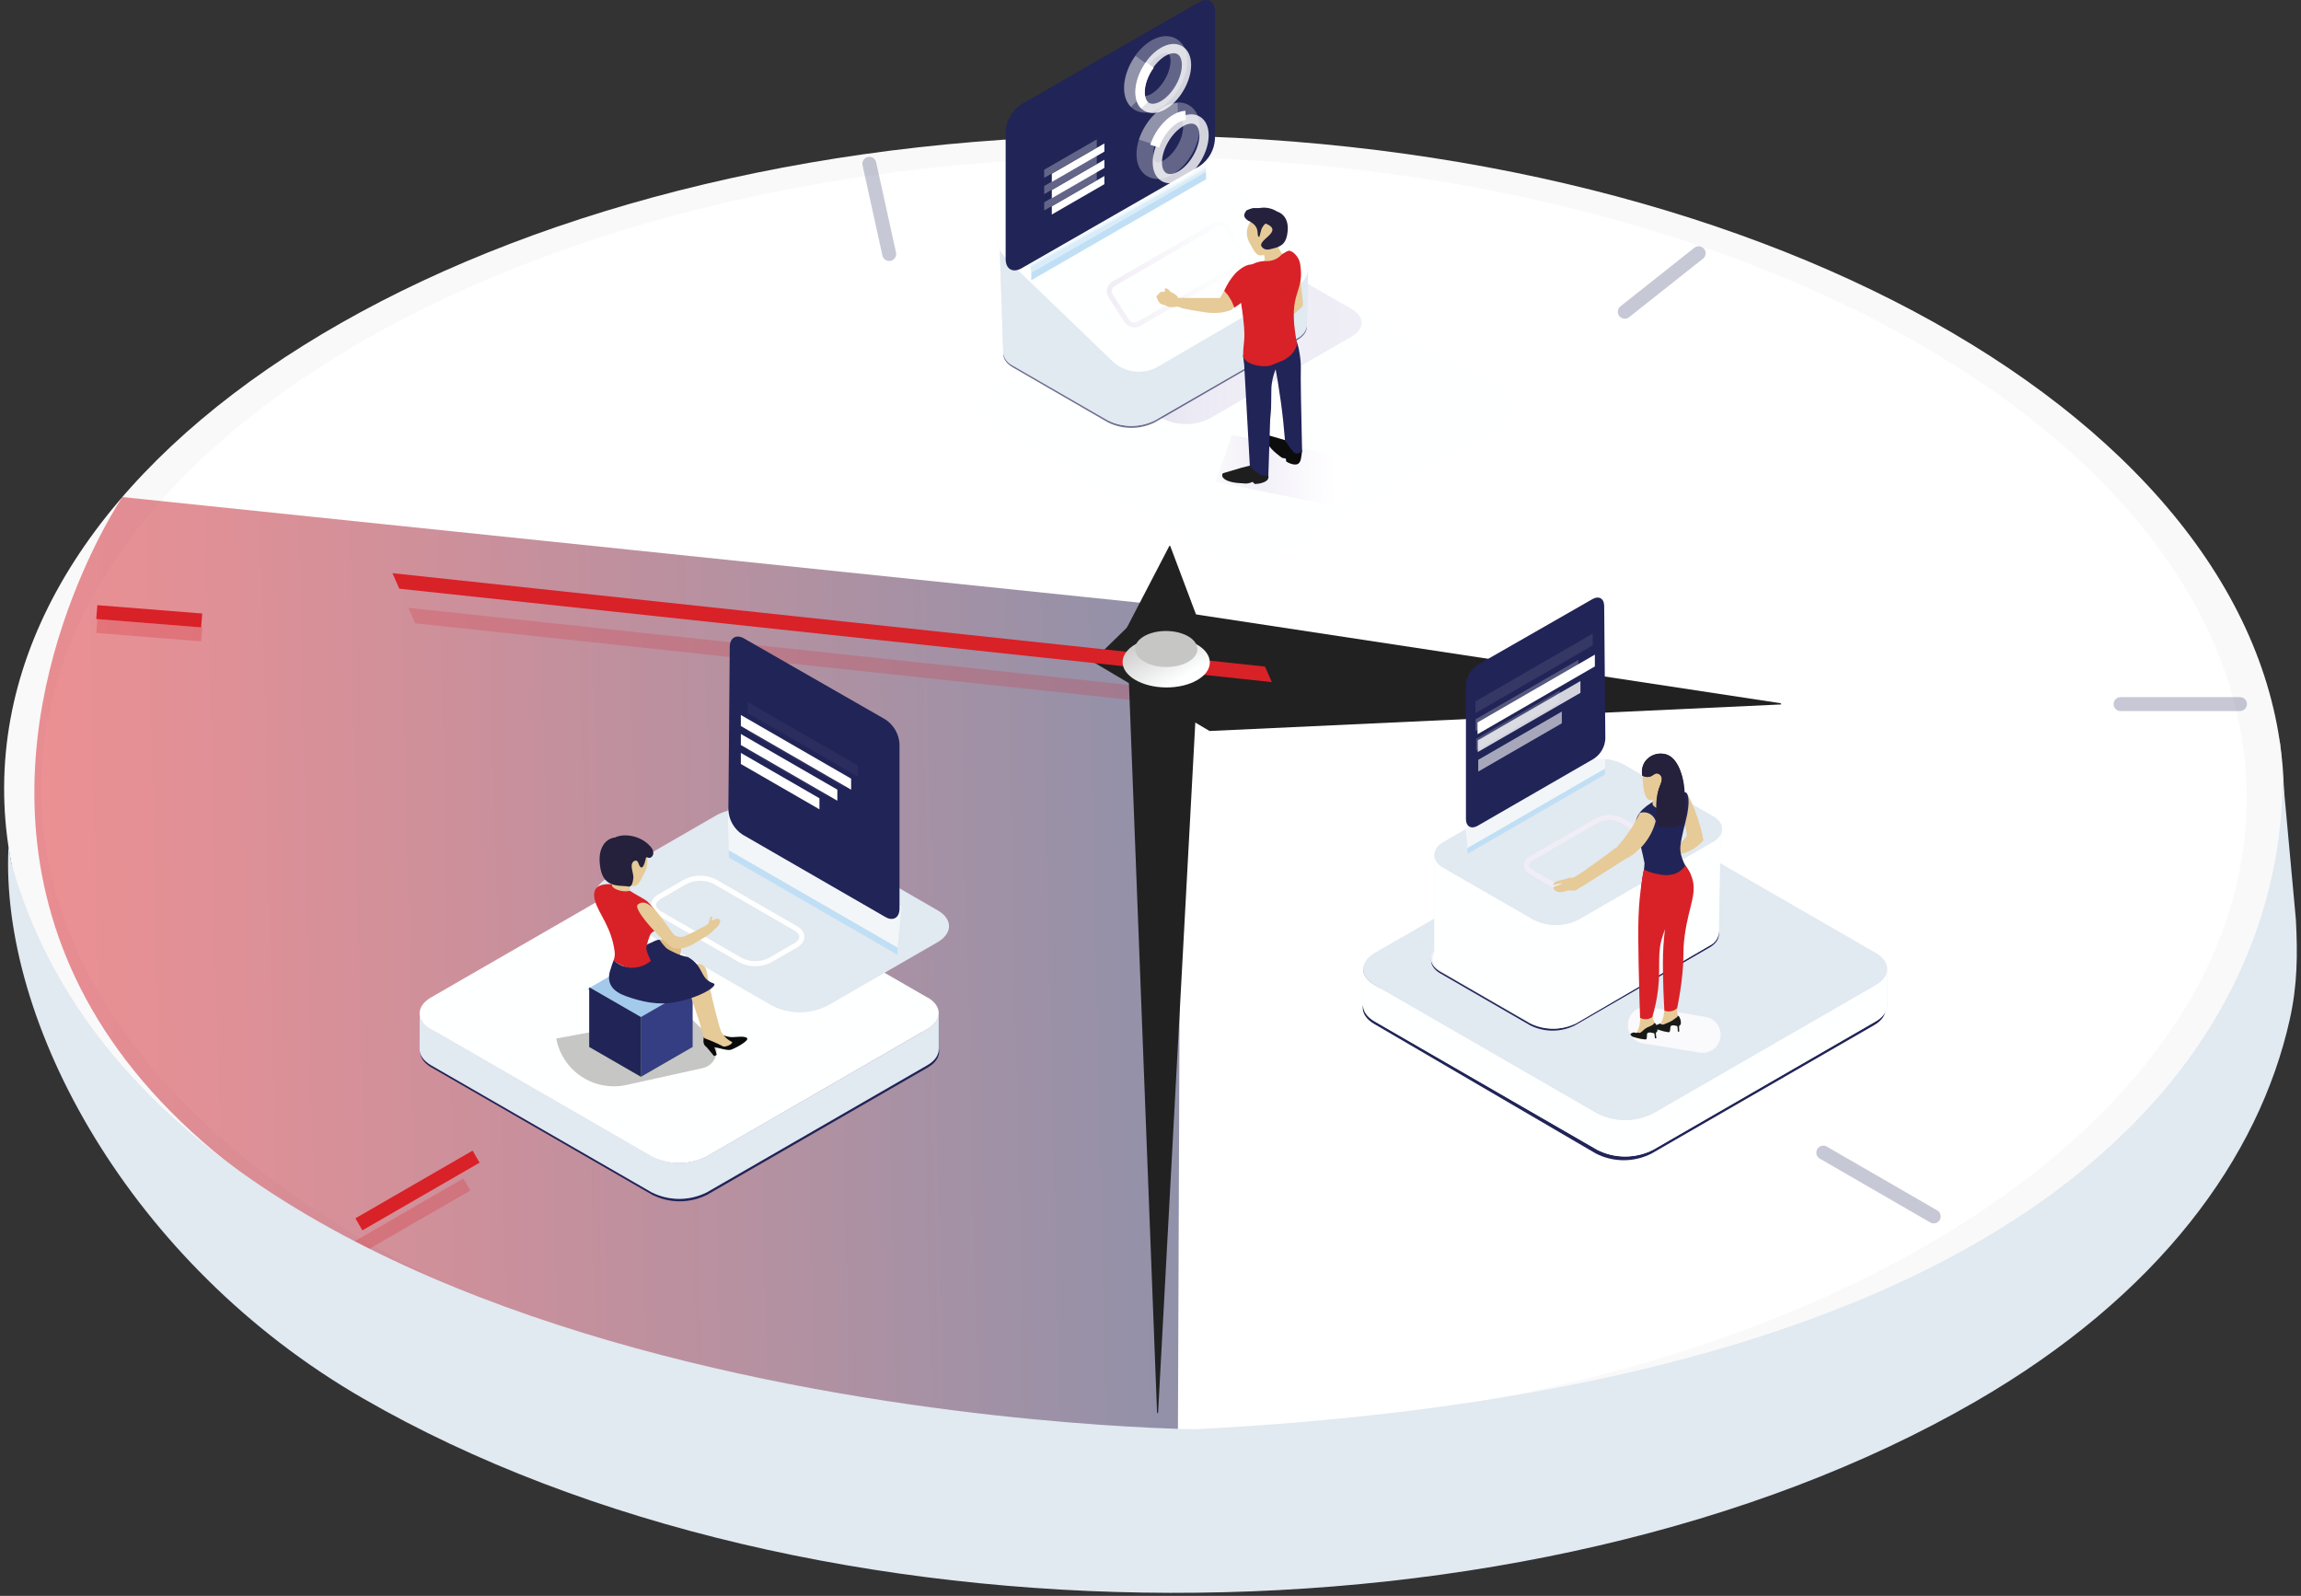 <svg width="496" height="344" viewBox="0 0 496 344" fill="none" xmlns="http://www.w3.org/2000/svg">
<rect x="0" y="0" width="496" height="344" fill="#333333" stroke="none"/>
<path d="M492.322 172.584C492.814 94.238 383.203 30.035 247.498 29.183C111.793 28.33 1.384 91.15 0.891 169.496C0.399 247.842 110.01 312.044 245.715 312.897C381.42 313.75 491.829 250.929 492.322 172.584Z" fill="#F9F9FA"/>
<path d="M484.282 172.533C484.758 96.75 378.733 34.648 247.469 33.823C116.204 32.998 9.407 93.764 8.931 169.547C8.455 245.33 114.48 307.433 245.744 308.257C377.009 309.082 483.806 248.316 484.282 172.533Z" fill="white"/>
<path opacity="0.5" d="M253.896 312.84L254.596 130.841L26.366 107.141C26.366 107.141 -90.014 279.38 253.896 312.84Z" fill="url(#paint0_linear)"/>
<path d="M20.866 131.941L43.476 133.741" stroke="#D92128" stroke-width="3" stroke-miterlimit="10"/>
<path d="M77.366 263.911L102.626 249.321" stroke="#D92128" stroke-width="3" stroke-miterlimit="10"/>
<g opacity="0.5">
<path opacity="0.5" d="M366.166 54.581L350.236 67.201" stroke="#212456" stroke-width="3" stroke-linecap="round" stroke-linejoin="round"/>
<path opacity="0.5" d="M482.846 151.771H457.106" stroke="#212456" stroke-width="3" stroke-linecap="round" stroke-linejoin="round"/>
<path opacity="0.5" d="M416.826 262.201L393.026 248.451" stroke="#212456" stroke-width="3" stroke-linecap="round" stroke-linejoin="round"/>
<path opacity="0.5" d="M20.866 134.941L43.476 136.741" stroke="#D92128" stroke-width="3" stroke-miterlimit="10"/>
<path opacity="0.5" d="M187.396 35.3L191.676 54.751" stroke="#212456" stroke-width="3" stroke-linecap="round" stroke-linejoin="round"/>
<path opacity="0.5" d="M75.366 269.911L100.626 255.321" stroke="#D92128" stroke-width="3" stroke-miterlimit="10"/>
</g>
<path opacity="0.2" d="M89.486 134.361L87.996 131.01L276.076 151.141L277.566 154.49L89.486 134.361Z" fill="#D92128"/>
<path d="M383.746 151.57L247.446 130.87L235.446 142.57L260.726 157.57L383.896 151.85C384.066 151.85 383.896 151.6 383.746 151.57Z" fill="#212121"/>
<path d="M249.636 304.511L258.776 135.011L252.316 117.851C252.316 117.671 252.116 117.581 252.056 117.691L242.896 135.311C242.889 135.34 242.889 135.371 242.896 135.401L249.406 304.341C249.356 304.581 249.616 304.741 249.636 304.511Z" fill="#212121"/>
<path d="M86.076 126.901L84.596 123.551L272.676 143.681L274.156 147.031L86.076 126.901Z" fill="#D92128"/>
<path d="M260.787 142.811C260.806 139.813 256.613 137.355 251.421 137.322C246.23 137.29 242.006 139.694 241.987 142.693C241.968 145.692 246.162 148.15 251.353 148.182C256.544 148.215 260.768 145.81 260.787 142.811Z" fill="url(#paint1_linear)"/>
<path d="M258.107 139.937C258.12 137.794 255.123 136.038 251.411 136.015C247.7 135.991 244.681 137.709 244.667 139.852C244.654 141.995 247.651 143.751 251.363 143.774C255.074 143.798 258.093 142.08 258.107 139.937Z" fill="url(#paint2_linear)"/>
<path d="M213.216 84.38L225.506 77.3L262.376 56.011C264.282 55.049 266.386 54.548 268.521 54.548C270.655 54.548 272.76 55.049 274.666 56.011L323.826 84.38C327.206 86.38 327.206 89.52 323.826 91.471L274.666 119.83C272.76 120.792 270.655 121.293 268.521 121.293C266.386 121.293 264.282 120.792 262.376 119.83L213.216 91.481C209.836 89.481 209.836 86.341 213.216 84.391V84.38Z" fill="url(#paint3_linear)"/>
<path d="M281.976 58.251C282.04 57.549 281.938 56.843 281.68 56.188C281.421 55.533 281.012 54.949 280.486 54.481L258.696 33.251C257.443 32.132 255.881 31.42 254.214 31.21C252.548 30.999 250.858 31.299 249.366 32.071L221.896 47.811C219.086 49.421 216.086 51.181 215.216 51.721C214.746 52.011 214.896 52.841 215.516 53.891L216.256 76.191C216.33 75.571 216.562 74.98 216.929 74.476C217.297 73.972 217.788 73.57 218.356 73.311L248.986 55.641C250.569 54.842 252.318 54.425 254.091 54.425C255.864 54.425 257.613 54.842 259.196 55.641L279.616 67.421C280.204 67.686 280.71 68.104 281.082 68.632C281.453 69.159 281.675 69.777 281.726 70.421L281.976 58.251Z" fill="url(#paint4_linear)"/>
<path d="M262.046 103.821L265.536 93.781V93.77L292.296 98.91H292.306L289.506 109.521H289.496L262.046 103.821Z" fill="url(#paint5_linear)"/>
<path d="M230.126 72.531C227.316 74.15 227.316 76.8 230.126 78.421L250.546 90.201C252.129 90.999 253.878 91.416 255.651 91.416C257.424 91.416 259.173 90.999 260.756 90.201L291.386 72.531C294.196 70.91 294.196 68.26 291.386 66.641L270.966 54.861C269.383 54.062 267.634 53.645 265.861 53.645C264.088 53.645 262.339 54.062 260.756 54.861L230.126 72.531Z" fill="url(#paint6_linear)"/>
<g opacity="0.8">
<path opacity="0.8" d="M218.346 73.311C215.546 74.931 215.546 77.581 218.346 79.201L238.766 91.011C240.349 91.81 242.098 92.226 243.871 92.226C245.644 92.226 247.393 91.81 248.976 91.011L279.606 73.311C282.416 71.691 282.416 69.041 279.606 67.421L259.186 55.641C257.603 54.842 255.854 54.425 254.081 54.425C252.308 54.425 250.559 54.842 248.976 55.641L218.346 73.311Z" fill="#212456"/>
</g>
<path d="M218.346 72.921C215.546 74.54 215.546 77.191 218.346 78.811L238.766 90.591C240.349 91.39 242.098 91.806 243.871 91.806C245.644 91.806 247.393 91.39 248.976 90.591L279.606 72.921C282.416 71.3 282.416 68.65 279.606 67.031L259.186 55.251C257.603 54.452 255.854 54.035 254.081 54.035C252.308 54.035 250.559 54.452 248.976 55.251L218.346 72.921Z" fill="#F1EDF6"/>
<path d="M215.506 53.501C216.171 54.566 216.974 55.538 217.896 56.391L240.026 77.671C241.285 78.783 242.853 79.486 244.521 79.686C246.19 79.886 247.879 79.573 249.366 78.79L279.626 61.16C280.25 60.834 280.789 60.365 281.199 59.791C281.609 59.218 281.878 58.557 281.986 57.861L281.716 70.01C281.656 70.644 281.429 71.249 281.059 71.766C280.688 72.282 280.187 72.691 279.606 72.951L248.976 90.591C247.393 91.389 245.644 91.806 243.871 91.806C242.098 91.806 240.349 91.389 238.766 90.591L218.346 78.811C217.756 78.549 217.248 78.132 216.878 77.603C216.508 77.074 216.289 76.454 216.246 75.811L215.506 53.501Z" fill="#E1E9F1"/>
<path d="M215.206 51.721C216.076 51.181 219.076 49.421 221.886 47.811L249.366 32.071C250.858 31.299 252.548 30.999 254.214 31.21C255.881 31.42 257.443 32.132 258.696 33.251L280.486 54.481C281.027 54.936 281.446 55.52 281.705 56.178C281.964 56.837 282.054 57.549 281.968 58.251C281.881 58.954 281.621 59.623 281.21 60.199C280.8 60.775 280.252 61.24 279.616 61.551L249.356 79.181C247.87 79.962 246.181 80.275 244.514 80.076C242.846 79.878 241.278 79.179 240.016 78.071L217.896 56.781C215.546 54.541 214.346 52.261 215.206 51.721Z" fill="url(#paint7_linear)"/>
<path d="M240.076 61.141C239.854 61.266 239.661 61.435 239.507 61.638C239.354 61.841 239.243 62.073 239.182 62.32C239.121 62.568 239.111 62.825 239.153 63.076C239.195 63.327 239.288 63.567 239.426 63.781L242.816 69.1C243.102 69.545 243.548 69.863 244.061 69.989C244.574 70.116 245.116 70.041 245.576 69.781L267.306 57.221C267.526 57.093 267.717 56.923 267.869 56.719C268.021 56.516 268.13 56.284 268.19 56.037C268.25 55.791 268.259 55.534 268.217 55.284C268.175 55.034 268.083 54.794 267.946 54.581L264.556 49.251C264.268 48.811 263.824 48.496 263.313 48.372C262.803 48.248 262.264 48.322 261.806 48.581L240.076 61.141Z" stroke="url(#paint8_linear)" stroke-width="1.09" stroke-miterlimit="10"/>
<path d="M259.966 38.66L222.296 60.41V58.781L259.966 37.031V38.66Z" fill="#C0DFF5"/>
<path opacity="0.6" d="M259.966 33.461V37.031L222.296 58.781L221.886 55.061" fill="url(#paint9_linear)"/>
<path d="M220.186 22.471C219.197 23.115 218.373 23.983 217.781 25.005C217.189 26.026 216.844 27.172 216.776 28.351V55.84C216.776 58.001 218.316 58.891 220.186 57.84L258.526 35.84C259.513 35.188 260.333 34.312 260.919 33.283C261.504 32.255 261.839 31.103 261.896 29.921V2.441C261.896 0.281 260.366 -0.609 258.486 0.441L220.186 22.471Z" fill="#212456"/>
<path opacity="0.3" d="M252.621 18.103C254.598 14.729 254.624 11.07 252.679 9.931C250.735 8.792 247.557 10.604 245.58 13.978C243.604 17.352 243.578 21.011 245.522 22.15C247.467 23.288 250.645 21.477 252.621 18.103Z" stroke="white" stroke-width="3.6" stroke-miterlimit="10"/>
<path opacity="0.3" d="M245.066 21.801C243.456 20.151 243.976 16.251 246.236 13.101" stroke="white" stroke-width="3.6" stroke-miterlimit="10"/>
<path opacity="0.3" d="M255.326 32.395C257.303 29.021 257.329 25.363 255.384 24.224C253.44 23.085 250.262 24.897 248.285 28.271C246.309 31.645 246.283 35.303 248.227 36.442C250.172 37.581 253.35 35.769 255.326 32.395Z" stroke="white" stroke-width="3.6" stroke-miterlimit="10"/>
<path opacity="0.3" d="M247.216 30.64C248.396 27.081 251.376 24.11 253.896 24" stroke="white" stroke-width="3.6" stroke-miterlimit="10"/>
<path opacity="0.3" d="M236.416 31.8L225.086 38.34V36.581L236.416 30.05V31.8Z" fill="white"/>
<path opacity="0.3" d="M236.416 35.31L225.086 41.85V40.09L236.416 33.55V35.31Z" fill="white"/>
<path opacity="0.3" d="M236.416 38.821L225.086 45.361V43.6L236.416 37.06V38.821Z" fill="white"/>
<path opacity="0.8" d="M254.26 18.982C256.236 15.608 256.262 11.95 254.318 10.811C252.373 9.672 249.195 11.484 247.219 14.858C245.242 18.232 245.216 21.89 247.161 23.029C249.105 24.168 252.283 22.356 254.26 18.982Z" stroke="white" stroke-width="2" stroke-miterlimit="10"/>
<path d="M246.706 22.68C245.096 21.011 245.616 17.131 247.896 14.011" stroke="white" stroke-width="2" stroke-miterlimit="10"/>
<path opacity="0.8" d="M258.017 34.16C260.012 30.798 260.057 27.14 258.119 25.991C256.181 24.841 252.994 26.636 251 29.999C249.006 33.361 248.96 37.019 250.898 38.168C252.836 39.318 256.023 37.523 258.017 34.16Z" stroke="white" stroke-width="2" stroke-miterlimit="10"/>
<path d="M248.896 31.511C250.076 27.96 253.056 24.991 255.576 24.881" stroke="white" stroke-width="2" stroke-miterlimit="10"/>
<path d="M238.056 32.681L226.726 39.221V37.461L238.056 30.921V32.681Z" fill="white"/>
<path d="M238.056 36.191L226.726 42.73V40.971L238.056 34.431V36.191Z" fill="white"/>
<path d="M238.056 39.701L226.726 46.241V44.481L238.056 37.941V39.701Z" fill="white"/>
<path fill-rule="evenodd" clip-rule="evenodd" d="M279.246 95.63L280.676 97.141C280.486 98.8 280.406 99.611 279.796 99.99C279.186 100.371 277.936 99.921 277.276 99.501L277.156 98.841C276.496 98.671 276.616 98.91 275.936 98.391C274.796 97.51 273.136 96.16 273.036 94.77C273.036 94.41 273.316 93.77 273.626 93.891L277.086 94.891L279.246 95.63Z" fill="#0C0C0C"/>
<path fill-rule="evenodd" clip-rule="evenodd" d="M278.276 74.331C278.586 73.231 278.836 73.031 279.006 73.031C279.546 73.031 280.006 75.281 280.096 75.96C280.304 77.041 280.407 78.14 280.406 79.24C280.336 81.591 280.466 88.1 280.676 97.18C280.692 97.226 280.692 97.275 280.676 97.32C280.646 97.357 280.612 97.39 280.576 97.421C280.271 97.608 279.93 97.73 279.576 97.781C278.986 97.781 278.576 97.16 277.776 96.091C277.416 95.591 277.156 95.15 276.986 94.861C276.55 89.339 275.803 83.847 274.746 78.41C274.616 77.751 274.486 77.1 274.346 76.41L278.276 74.331Z" fill="#212456"/>
<path fill-rule="evenodd" clip-rule="evenodd" d="M277.966 54.191C280.196 54.851 280.356 61.421 280.876 65.321C280.901 65.508 280.877 65.698 280.807 65.873C280.737 66.048 280.623 66.202 280.476 66.321L278.546 68.011C278.421 68.122 278.275 68.207 278.116 68.261C277.876 68.336 277.618 68.337 277.377 68.261C277.137 68.186 276.925 68.038 276.771 67.838C276.618 67.639 276.529 67.397 276.517 67.145C276.505 66.893 276.571 66.644 276.706 66.431L276.856 66.221C276.944 66.088 277.005 65.939 277.034 65.783C277.063 65.627 277.06 65.466 277.026 65.311L275.836 60.191V60.001C275.516 56.421 276.796 53.731 277.966 54.191Z" fill="#E6CA97"/>
<path fill-rule="evenodd" clip-rule="evenodd" d="M270.206 100.171L272.526 100.561C273.286 101.981 273.676 102.681 273.286 103.331C272.896 103.981 271.396 104.331 270.486 104.331L269.986 103.871C269.371 104.19 268.67 104.302 267.986 104.191C266.416 104.121 264.446 103.921 263.646 102.981C263.406 102.711 263.356 102.051 263.716 101.981L267.646 100.811L270.206 100.171Z" fill="#1F1E1F"/>
<path fill-rule="evenodd" clip-rule="evenodd" d="M275.746 78.01C274.792 79.682 274.219 81.543 274.066 83.46C274.016 84.331 274.066 84.951 274.016 86.781C274.016 88.331 273.876 89.6 273.796 90.421L273.406 102.421C273.411 102.447 273.411 102.474 273.406 102.501C273.38 102.538 273.346 102.569 273.306 102.591C272.497 102.656 271.693 102.414 271.056 101.911C270.43 101.521 269.876 101.027 269.416 100.451L268.196 78.63C268.106 77.941 268.016 77.251 267.936 76.561L275.746 78.01Z" fill="#212456"/>
<path fill-rule="evenodd" clip-rule="evenodd" d="M255.416 64.221H254.266C254.189 64.25 254.103 64.25 254.026 64.221C253.896 64.16 253.896 64.02 253.766 63.861L253.486 63.59C253.168 63.333 252.815 63.124 252.436 62.971C252.256 62.891 251.916 62.34 251.516 62.191C251.116 62.041 251.026 62.24 251.126 62.56C251.137 62.605 251.138 62.651 251.127 62.696C251.117 62.74 251.097 62.782 251.067 62.817C251.038 62.852 251.001 62.88 250.959 62.898C250.917 62.916 250.872 62.923 250.826 62.92H250.326C250.282 62.917 250.237 62.923 250.196 62.939C250.154 62.954 250.117 62.979 250.086 63.011L249.366 63.751C249.322 63.794 249.294 63.851 249.285 63.912C249.276 63.974 249.287 64.036 249.316 64.091L249.616 64.74C249.806 65.07 249.996 65.421 250.316 65.54C250.636 65.66 250.776 65.65 251.116 65.79C251.456 65.93 251.576 66.01 251.776 66.081C251.96 66.146 252.152 66.189 252.346 66.21C252.765 66.23 253.184 66.2 253.596 66.121C254.02 66.114 254.438 66.221 254.806 66.43L255.236 66.52V66.191L255.336 65.191L255.386 64.79L255.416 64.221Z" fill="#E6CA97"/>
<path d="M276.946 55.651L275.656 53.59C275.076 52.59 276.926 50.17 276.176 50.09C275.426 50.011 271.346 51.48 271.226 52.17C271.226 52.17 273.126 55.571 272.506 56.251C273.666 57.011 275.896 55.541 276.946 55.651Z" fill="#E6CA97"/>
<path d="M276.106 47.06C275.441 46.585 274.738 46.164 274.006 45.8C273.73 45.651 273.447 45.518 273.156 45.401C269.866 46.321 267.406 49.401 269.606 52.791C269.876 53.2 270.676 55.181 271.746 55.06C274.866 54.691 272.746 53.431 273.216 53.6C273.717 53.706 274.239 53.631 274.691 53.39C275.143 53.148 275.495 52.756 275.686 52.281C276.057 52.037 276.393 51.744 276.686 51.41C276.394 49.975 276.2 48.522 276.106 47.06Z" fill="#E6CA97"/>
<path d="M268.326 45.941C268.237 46.094 268.194 46.27 268.203 46.448C268.212 46.625 268.272 46.797 268.376 46.941C268.558 47.191 268.789 47.403 269.056 47.561C271.806 48.871 270.766 50.431 271.296 51.011C271.546 51.281 271.556 50.531 271.926 49.381C271.945 49.322 271.968 49.265 271.996 49.211C272.286 48.681 272.726 48.111 272.896 48.211C276.896 49.911 270.836 51.731 271.996 53.211C272.566 53.931 273.306 53.901 274.346 53.581C276.276 53.131 277.096 52.441 277.436 50.701C278.016 47.771 276.936 46.141 275.206 45.551C274.267 44.968 273.169 44.695 272.066 44.771H272.016C271.916 44.771 271.456 44.861 271.436 44.851H270.166H270.086C269.607 44.969 269.141 45.136 268.696 45.351C268.664 45.375 268.637 45.406 268.616 45.441L268.326 45.941Z" fill="#25203C"/>
<path fill-rule="evenodd" clip-rule="evenodd" d="M276.386 54.77C277.136 54.31 277.386 54.211 277.386 54.211L277.896 54.011L278.606 54.31C279.107 54.665 279.522 55.128 279.819 55.664C280.117 56.201 280.29 56.798 280.326 57.41C280.996 62.23 278.636 62.901 278.906 68.811C278.906 69.91 279.256 72.281 279.576 74.341C279.221 75.467 278.499 76.442 277.526 77.111L276.996 77.471L276.696 77.641L276.246 77.831C275.986 77.951 276.166 77.831 274.126 78.701C272.396 79.43 267.936 78.501 267.976 76.591C267.976 73.91 268.406 73.68 268.166 70.441C267.806 65.68 266.586 61.181 267.046 60.141C267.48 59.029 268.231 58.069 269.206 57.38C270.18 56.731 271.308 56.349 272.476 56.27C273.254 56.35 274.04 56.24 274.766 55.95C275.387 55.683 275.941 55.28 276.386 54.77Z" fill="#D92128"/>
<path fill-rule="evenodd" clip-rule="evenodd" d="M267.676 57.791C266.726 58.509 265.913 59.393 265.276 60.401C264.636 61.401 263.836 62.681 262.976 64.241H254.756V66.421C254.756 66.421 256.806 66.881 258.866 67.171C260.29 67.465 261.75 67.536 263.196 67.381C263.969 67.27 264.728 67.073 265.456 66.791L269.706 62.911C271.706 60.171 271.166 58.011 270.126 57.301C269.416 56.751 268.296 57.271 267.676 57.791Z" fill="#E6CA97"/>
<path d="M264.726 63.66L265.486 64.9L266.076 66.311C267.6 65.372 268.936 64.158 270.016 62.73C270.737 61.877 271.201 60.837 271.356 59.73C271.414 58.993 271.243 58.256 270.866 57.62C270.686 57.323 270.4 57.105 270.066 57.011C269.993 57.001 269.919 57.001 269.846 57.011C268.066 57.011 266.216 59.011 266.216 59.011C265.259 60.111 264.476 61.352 263.896 62.691L264.726 63.66Z" fill="#D92128"/>
<path d="M296.246 213.761L308.246 206.841L344.246 186.071C346.104 185.122 348.16 184.627 350.246 184.627C352.332 184.627 354.388 185.122 356.246 186.071L404.006 214.011C407.296 215.931 407.286 219.061 404.006 220.961L356.006 248.651C354.148 249.597 352.092 250.091 350.006 250.091C347.92 250.091 345.864 249.597 344.006 248.651L296.216 220.711C292.936 218.791 292.936 215.711 296.216 213.761H296.246Z" fill="#212456"/>
<path d="M296.336 213.251L308.336 206.331L344.336 185.561C346.197 184.622 348.252 184.133 350.336 184.133C352.42 184.133 354.475 184.622 356.336 185.561L404.336 213.251C407.636 215.151 407.636 218.251 404.336 220.171L356.336 247.861C354.475 248.799 352.42 249.288 350.336 249.288C348.252 249.288 346.197 248.799 344.336 247.861L296.336 220.171C293.036 218.271 293.036 215.171 296.336 213.251Z" fill="#F0EDF6"/>
<path d="M406.766 217.171C406.766 215.921 405.946 214.661 404.296 213.711L356.296 186.031C354.437 185.087 352.381 184.595 350.296 184.595C348.211 184.595 346.155 185.087 344.296 186.031L308.296 206.791L296.296 213.711C294.646 214.711 293.826 215.921 293.826 217.171V209.331C293.826 208.071 294.646 206.821 296.296 205.871L308.296 198.951L344.296 178.181C346.157 177.242 348.212 176.753 350.296 176.753C352.38 176.753 354.435 177.242 356.296 178.181L404.296 205.871C405.946 206.821 406.766 208.071 406.766 209.331V217.171Z" fill="url(#paint10_linear)"/>
<path d="M406.766 208.87C406.766 210.12 405.946 211.37 404.296 212.32L356.296 240.01C354.435 240.949 352.38 241.438 350.296 241.438C348.212 241.438 346.157 240.949 344.296 240.01L296.296 212.32C294.646 211.37 293.826 210.12 293.826 208.87V216.71C293.826 217.96 294.646 219.22 296.296 220.17L344.296 247.86C346.157 248.799 348.212 249.288 350.296 249.288C352.38 249.288 354.435 248.799 356.296 247.86L404.296 220.17C405.946 219.22 406.766 217.96 406.766 216.71V208.87Z" fill="url(#paint11_linear)"/>
<path d="M296.336 205.4L308.336 198.49L344.336 177.72C346.197 176.782 348.252 176.293 350.336 176.293C352.42 176.293 354.475 176.782 356.336 177.72L404.336 205.41C407.636 207.31 407.636 210.41 404.336 212.32L356.336 240.01C354.475 240.949 352.42 241.438 350.336 241.438C348.252 241.438 346.197 240.949 344.336 240.01L296.336 212.32C293.036 210.42 293.036 207.32 296.336 205.41V205.4Z" fill="#E1E9F1"/>
<path d="M310.476 209.82C307.816 208.28 307.816 205.771 310.476 204.23L339.476 187.48C340.975 186.721 342.631 186.326 344.311 186.326C345.991 186.326 347.647 186.721 349.146 187.48L368.516 198.65C371.176 200.19 371.176 202.7 368.516 204.23L339.506 221.01C338.006 221.765 336.35 222.158 334.671 222.158C332.992 222.158 331.336 221.765 329.836 221.01L310.476 209.82Z" fill="#212456"/>
<path d="M310.416 209.421C307.756 207.881 307.756 205.421 310.416 203.841L339.416 187.081C340.916 186.326 342.572 185.933 344.251 185.933C345.93 185.933 347.586 186.326 349.086 187.081L368.456 198.251C371.116 199.791 371.116 202.251 368.456 203.831L339.456 220.591C337.954 221.345 336.297 221.738 334.616 221.738C332.935 221.738 331.278 221.345 329.776 220.591L310.416 209.421Z" fill="#F1EDF6"/>
<path d="M370.496 201.011C370.442 200.405 370.229 199.826 369.877 199.33C369.526 198.835 369.049 198.441 368.496 198.191L349.496 187.081C347.999 186.322 346.344 185.926 344.666 185.926C342.988 185.926 341.333 186.322 339.836 187.081L310.836 203.841C310.173 204.189 309.614 204.706 309.216 205.341V184.201C309.291 183.617 309.514 183.062 309.864 182.59C310.214 182.117 310.68 181.742 311.216 181.501L340.266 164.741C341.761 163.982 343.414 163.586 345.091 163.586C346.768 163.586 348.421 163.982 349.916 164.741L368.916 175.861C369.453 176.106 369.919 176.485 370.269 176.961C370.619 177.437 370.842 177.994 370.916 178.581L370.496 201.011Z" fill="url(#paint12_linear)"/>
<path d="M370.896 178.611C370.863 179.233 370.659 179.834 370.306 180.348C369.953 180.861 369.465 181.267 368.896 181.521L340.206 198.231C338.71 198.992 337.055 199.389 335.376 199.389C333.697 199.389 332.042 198.992 330.546 198.231L311.176 187.061C310.608 186.813 310.121 186.413 309.768 185.904C309.415 185.396 309.21 184.799 309.176 184.181V205.321C308.346 206.701 308.896 208.321 310.796 209.401L330.156 220.571C331.655 221.327 333.311 221.722 334.991 221.722C336.671 221.722 338.327 221.327 339.826 220.571L368.516 203.851C369.07 203.603 369.547 203.212 369.899 202.718C370.25 202.224 370.464 201.645 370.516 201.041L370.896 178.611Z" fill="url(#paint13_linear)"/>
<path d="M311.156 187.081C308.496 185.551 308.496 183.081 311.156 181.501L340.206 164.741C341.706 163.986 343.362 163.593 345.041 163.593C346.72 163.593 348.376 163.986 349.876 164.741L369.236 175.921C371.896 177.451 371.896 179.921 369.236 181.501L340.236 198.251C338.737 199.01 337.081 199.405 335.401 199.405C333.721 199.405 332.065 199.01 330.566 198.251L311.156 187.081Z" fill="#E1E9F1"/>
<path d="M330.126 185.011C328.706 185.821 328.706 187.161 330.126 188.011L334.636 190.621C335.436 191.025 336.32 191.235 337.216 191.235C338.112 191.235 338.996 191.025 339.796 190.621L353.996 182.431C355.416 181.611 355.416 180.271 353.996 179.431L349.476 176.821C348.675 176.421 347.791 176.213 346.896 176.213C346.001 176.213 345.117 176.421 344.316 176.821L330.126 185.011Z" stroke="url(#paint14_linear)" stroke-width="1.09" stroke-miterlimit="10"/>
<path d="M345.946 166.951L316.346 184.041V182.761L345.946 165.671V166.951Z" fill="#C0DFF5"/>
<path opacity="0.6" d="M346.156 158.361L345.946 165.671L316.346 182.761L315.626 175.561" fill="url(#paint15_linear)"/>
<path d="M315.996 147.651C316.044 146.782 316.297 145.938 316.733 145.185C317.169 144.433 317.777 143.794 318.506 143.321L343.266 129.141C344.646 128.351 345.786 129.011 345.796 130.591L346.046 159.211C346.003 160.078 345.756 160.923 345.325 161.677C344.894 162.431 344.292 163.073 343.566 163.551L318.506 178.011C317.126 178.801 315.996 178.151 315.996 176.561V147.651Z" fill="#212456"/>
<path d="M370.896 223.151C370.924 222.217 370.615 221.306 370.026 220.582C369.436 219.858 368.605 219.371 367.686 219.211L355.456 217.061C354.931 216.967 354.393 216.983 353.875 217.107C353.357 217.231 352.87 217.461 352.444 217.782C352.019 218.103 351.665 218.508 351.404 218.973C351.142 219.437 350.98 219.95 350.926 220.481V220.671C350.821 221.659 351.1 222.65 351.705 223.439C352.31 224.228 353.194 224.755 354.176 224.911L366.426 226.911C366.973 226.995 367.531 226.961 368.064 226.812C368.596 226.663 369.091 226.401 369.514 226.045C369.938 225.689 370.28 225.246 370.518 224.747C370.756 224.248 370.885 223.704 370.896 223.151Z" fill="url(#paint16_linear)"/>
<path d="M362.156 220.701C361.796 221.191 361.996 221.701 361.976 222.361H361.666C361.675 221.869 361.621 221.378 361.506 220.901C361.47 220.821 361.419 220.75 361.356 220.691L362.156 220.701Z" fill="#181A19"/>
<path d="M358.626 218.78C358.776 217.909 358.843 217.025 358.826 216.14C358.826 215.79 358.576 207.86 358.476 205.5L362.376 203.75C362.736 208.44 362.376 211.03 362.006 212.55C361.706 214.023 361.525 215.518 361.466 217.02C361.435 217.542 361.485 218.065 361.616 218.57C361.616 218.69 361.836 219.05 361.896 219.22C361.956 219.39 361.896 219.48 361.946 219.62C362.056 219.93 362.076 219.82 361.826 219.91C361.576 220 361.466 219.98 361.306 220.04C361.101 220.111 360.911 220.219 360.746 220.36C360.456 220.56 360.086 220.68 359.896 220.96C359.706 221.24 359.796 221.63 359.666 221.96C359.62 222.106 359.528 222.233 359.403 222.322C359.279 222.41 359.129 222.455 358.976 222.45L358.076 222.2C357.951 222.13 357.833 222.046 357.726 221.95C357.615 221.855 357.512 221.751 357.416 221.64C357.496 221.59 357.746 220.87 357.846 220.82C358.257 220.208 358.523 219.511 358.626 218.78Z" fill="#E6CA97"/>
<path d="M357.296 220.86L357.976 220.59H357.866C357.866 220.59 357.946 220.69 357.996 220.72C358.098 220.798 358.219 220.847 358.346 220.86C358.496 220.868 358.645 220.833 358.776 220.76C359.236 220.56 358.956 220.71 359.396 220.51C359.802 220.348 360.194 220.15 360.566 219.92L361.126 219.52C361.326 219.38 361.336 219.39 361.366 219.35C361.396 219.31 361.766 218.93 361.846 218.97C362.007 219.209 362.135 219.468 362.226 219.74C362.326 220.19 362.406 220.67 362.226 220.91C362.093 221.03 361.929 221.112 361.753 221.148C361.577 221.183 361.395 221.17 361.226 221.11C360.905 220.982 360.547 220.982 360.226 221.11C359.876 221.37 360.226 222.61 359.616 222.5C359.032 222.396 358.455 222.259 357.886 222.09C357.61 222.015 357.339 221.922 357.076 221.81C356.896 221.756 356.732 221.66 356.596 221.53C356.216 221.1 357.106 220.93 357.296 220.86Z" fill="#181A19"/>
<path d="M354.676 176.781C355.246 176.318 355.944 176.043 356.676 175.991C357.436 176.591 358.346 175.811 358.886 175.531C359.029 175.452 359.153 175.344 359.25 175.212C359.347 175.081 359.414 174.93 359.446 174.771C359.756 174.778 360.051 174.907 360.266 175.131C360.946 175.881 361.376 177.341 358.566 177.891C357.702 178.069 356.804 177.974 355.996 177.621C355.356 177.301 354.066 177.381 354.676 176.781Z" fill="white"/>
<path d="M357.126 222.141C356.786 222.651 357.016 223.141 357.036 223.811H356.726C356.715 223.318 356.634 222.83 356.486 222.361C356.447 222.281 356.392 222.21 356.326 222.15L357.126 222.141Z" fill="#181A19"/>
<path d="M353.496 220.411C353.606 219.532 353.626 218.644 353.556 217.761C353.315 214.175 353.315 210.577 353.556 206.991L357.486 205.361C357.486 211.611 357.076 214.201 356.696 215.361C356.39 216.376 356.235 217.43 356.236 218.491C356.186 219.016 356.269 219.545 356.476 220.031C356.526 220.151 356.726 220.501 356.786 220.671C356.846 220.841 356.786 220.931 356.856 221.071C356.986 221.371 356.996 221.261 356.756 221.361C356.516 221.461 356.406 221.451 356.246 221.511C356.045 221.601 355.859 221.722 355.696 221.871C355.426 222.081 355.056 222.221 354.876 222.511C354.696 222.801 354.816 223.191 354.706 223.511C354.669 223.66 354.582 223.794 354.461 223.89C354.34 223.986 354.191 224.039 354.036 224.041L353.136 223.831C353.003 223.771 352.878 223.694 352.766 223.601C352.649 223.512 352.539 223.415 352.436 223.311C352.526 223.261 352.726 222.531 352.836 222.471C353.204 221.84 353.429 221.137 353.496 220.411Z" fill="#E6CA97"/>
<path d="M352.276 222.551C352.391 222.587 352.508 222.617 352.626 222.641C352.759 222.647 352.891 222.626 353.016 222.581C353.161 222.642 353.321 222.659 353.476 222.631C353.608 222.588 353.73 222.52 353.836 222.431C354.006 222.301 354.116 222.181 354.166 222.141C354.533 221.781 354.968 221.499 355.446 221.311L355.756 221.171C355.939 221.097 356.114 221.004 356.276 220.891C356.526 220.691 356.666 220.451 356.726 220.481C356.901 220.711 357.045 220.963 357.156 221.231C357.266 221.671 357.376 222.151 357.156 222.411C357.027 222.537 356.865 222.627 356.689 222.669C356.513 222.711 356.329 222.705 356.156 222.651C355.836 222.518 355.476 222.518 355.156 222.651C354.826 222.921 355.246 224.141 354.626 224.061C354.037 223.986 353.453 223.879 352.876 223.741C352.595 223.68 352.318 223.603 352.046 223.511C351.918 223.468 351.799 223.4 351.698 223.311C351.596 223.222 351.514 223.113 351.456 222.991C351.376 222.821 351.946 222.511 352.276 222.551Z" fill="#181A19"/>
<path fill-rule="evenodd" clip-rule="evenodd" d="M348.376 182.701C341.996 187.481 339.376 189.241 338.926 189.211C338.717 189.187 338.505 189.187 338.296 189.211C338.048 189.263 337.806 189.343 337.576 189.451C337.286 189.571 334.796 189.911 334.816 190.701C334.816 190.981 336.256 190.221 336.686 190.391C337.116 190.561 335.116 190.921 334.936 191.241C334.756 191.561 334.936 191.721 335.256 191.961C335.786 192.401 336.526 192.401 337.706 192.021C338.566 191.731 339.056 192.211 339.796 191.831C340.276 191.591 340.546 191.321 341.026 191.081L350.956 184.791L349.956 183.921L349.166 183.141L348.376 182.701Z" fill="#E6CA97"/>
<path fill-rule="evenodd" clip-rule="evenodd" d="M363.716 171.101C364.417 172.46 365.038 173.859 365.576 175.291C366.279 177.185 366.82 179.135 367.196 181.121C366.054 182.444 364.559 183.415 362.886 183.921C362.013 184.179 361.106 184.304 360.196 184.291L363.616 180.181C363.588 178.938 363.218 177.726 362.546 176.681C362.209 176.27 361.942 175.807 361.756 175.311C361.472 174.487 361.523 173.584 361.897 172.797C362.271 172.01 362.938 171.401 363.756 171.101H363.716Z" fill="#E6CA97"/>
<path fill-rule="evenodd" clip-rule="evenodd" d="M363.526 170.891C362.596 170.351 359.616 170.891 356.746 172.571C354.246 174.001 352.006 175.801 352.686 178.911C353.413 181.261 354.018 183.647 354.496 186.061C354.435 187.116 354.294 188.166 354.076 189.201L353.786 191.201C354.556 190.741 357.946 191.881 357.946 191.881C360.896 191.691 364.736 190.661 364.296 188.211C363.776 187.411 361.946 184.861 362.226 182.351C362.476 180.151 363.226 177.751 363.696 175.541C364.006 173.821 364.216 171.791 363.526 170.891Z" fill="#212456"/>
<path fill-rule="evenodd" clip-rule="evenodd" d="M353.426 175.25C354.078 175.015 354.795 175.043 355.426 175.33C355.776 175.49 356.089 175.722 356.342 176.012C356.596 176.302 356.784 176.642 356.896 177.01C356.468 178.666 355.713 180.22 354.676 181.58C353.616 182.979 352.278 184.144 350.746 185L348.166 183C350.309 180.713 352.093 178.113 353.456 175.29L353.426 175.25Z" fill="#E6CA97"/>
<path d="M354.366 187.461C355.391 187.95 356.483 188.287 357.606 188.461C358.836 188.764 360.13 188.687 361.316 188.241C362.123 187.869 362.815 187.285 363.316 186.551C363.768 187.14 364.147 187.781 364.446 188.461C366.126 192.291 364.076 194.931 363.166 201.561C362.606 205.641 363.166 205.911 362.446 211.781C362.136 214.121 361.786 216.041 361.536 217.301C361.193 217.633 360.763 217.861 360.296 217.961C359.789 218.07 359.262 218.032 358.776 217.851C358.776 217.851 358.326 210.651 358.486 205.531C358.644 200.996 359.315 196.494 360.486 192.111C358.926 194.591 356.936 196.311 355.666 195.921C354.126 195.441 353.246 192.011 354.366 187.461Z" fill="#D92128"/>
<path fill-rule="evenodd" clip-rule="evenodd" d="M355.946 170.431C356.181 171.412 356.279 172.422 356.236 173.431C357.416 175.251 360.236 173.691 360.106 173.161C360.106 173.161 359.946 171.161 359.976 171.031L355.946 170.431Z" fill="#E6CA97"/>
<path fill-rule="evenodd" clip-rule="evenodd" d="M355.086 164.48C354.666 165.23 354.086 165.34 354.086 166.34C354.086 167.13 353.966 171.45 355.386 172.4C355.886 172.73 357.206 172 358.016 171.33C358.566 170.88 358.366 170.01 358.606 169.71L357.466 164.77L355.086 164.48Z" fill="#E6CA97"/>
<path fill-rule="evenodd" clip-rule="evenodd" d="M361.556 173.431C360.456 174.671 358.446 175.301 357.696 174.691C356.946 174.081 357.066 171.261 357.816 169.391C358.016 168.881 358.456 167.961 358.046 167.281C357.965 167.141 357.857 167.02 357.728 166.924C357.599 166.827 357.452 166.758 357.296 166.721C356.626 166.591 356.296 167.331 355.406 167.461C354.915 167.527 354.417 167.421 353.996 167.161C353.808 166.123 354.015 165.053 354.576 164.161C355.088 163.482 355.79 162.971 356.593 162.692C357.396 162.412 358.263 162.377 359.086 162.591C362.456 163.591 364.126 170.541 361.556 173.431Z" fill="#2E170D"/>
<path fill-rule="evenodd" clip-rule="evenodd" d="M362.586 177.571C361.026 178.941 357.336 178.111 357.336 178.121C357.336 178.121 356.336 172.721 357.816 169.391C357.976 169.031 358.486 168.001 358.046 167.281C357.965 167.141 357.857 167.02 357.728 166.924C357.599 166.827 357.452 166.758 357.296 166.721C356.626 166.591 356.296 167.331 355.406 167.461C354.915 167.527 354.417 167.421 353.996 167.161C353.871 166.486 353.921 165.79 354.142 165.14C354.363 164.49 354.748 163.908 355.26 163.45C355.771 162.992 356.391 162.673 357.062 162.525C357.732 162.376 358.429 162.402 359.086 162.601C361.256 163.201 362.086 165.701 362.596 167.271C362.928 168.443 363.11 169.652 363.136 170.871C363.436 174.741 363.586 176.681 362.586 177.571Z" fill="#25203C"/>
<path d="M354.366 187.461C354.982 187.884 355.619 188.274 356.276 188.631C357.333 189.233 358.449 189.726 359.606 190.101C360.57 190.297 361.5 190.634 362.366 191.101C362.934 191.361 363.376 191.836 363.596 192.421C363.736 193.051 363.316 193.641 362.466 194.801C360.946 196.871 360.536 197.381 360.186 197.911C359.476 198.985 358.917 200.153 358.526 201.381C357.086 205.381 358.006 208.061 357.416 213.231C357.178 215.264 356.759 217.272 356.166 219.231C355.815 219.481 355.405 219.637 354.976 219.681C354.479 219.737 353.976 219.639 353.536 219.401C353.416 215.921 353.306 211.971 353.216 207.631C353.056 199.411 353.086 195.191 353.946 189.831C354.106 188.821 354.266 188.011 354.366 187.461Z" fill="#D92128"/>
<g opacity="0.3">
<path opacity="0.3" d="M343.336 139.111L318.046 153.721V151.181L343.336 136.571V139.111Z" fill="white"/>
<path opacity="0.8" d="M340.216 144.8L318.086 157.57V155.04L340.216 142.26V144.8Z" fill="white"/>
<path opacity="0.6" d="M336.216 151.371L318.196 161.781V159.241L336.216 148.831V151.371Z" fill="white"/>
</g>
<path d="M343.786 143.651L318.496 158.261V155.721L343.786 141.111V143.651Z" fill="white"/>
<path opacity="0.8" d="M340.676 149.341L318.546 162.111V159.581L340.676 146.801V149.341Z" fill="white"/>
<path opacity="0.6" d="M336.666 155.91L318.646 166.32V163.781L336.666 153.38V155.91Z" fill="white"/>
<path d="M199.986 223.241L188.106 216.391L152.446 195.811C150.603 194.884 148.569 194.401 146.506 194.401C144.443 194.401 142.409 194.884 140.566 195.811L93.016 223.251C89.746 225.131 89.746 228.251 93.016 230.101L140.566 257.531C142.407 258.463 144.442 258.949 146.506 258.949C148.57 258.949 150.605 258.463 152.446 257.531L199.996 230.101C203.256 228.221 203.256 225.101 199.996 223.251L199.986 223.241Z" fill="#212456"/>
<g opacity="0.8">
<path opacity="0.8" d="M199.896 222.74L188.016 215.891L152.356 195.311C150.515 194.378 148.48 193.892 146.416 193.892C144.352 193.892 142.317 194.378 140.476 195.311L92.896 222.74C89.626 224.63 89.626 227.74 92.896 229.6L140.476 257.01C142.319 257.937 144.353 258.42 146.416 258.42C148.479 258.42 150.513 257.937 152.356 257.01L199.896 229.6C203.166 227.71 203.166 224.6 199.896 222.74Z" fill="#8B7CBA"/>
</g>
<path d="M90.476 226.63C90.476 225.38 91.286 224.14 92.926 223.2L140.476 195.77C142.317 194.838 144.352 194.352 146.416 194.352C148.48 194.352 150.515 194.838 152.356 195.77L188.016 216.34L199.896 223.2C201.526 224.14 202.346 225.38 202.346 226.63V218.86C202.346 217.61 201.526 216.37 199.896 215.43L188.016 208.58L152.356 188.01C150.513 187.084 148.479 186.601 146.416 186.601C144.353 186.601 142.319 187.084 140.476 188.01L92.896 215.43C91.256 216.37 90.446 217.61 90.446 218.86L90.476 226.63Z" fill="url(#paint17_linear)"/>
<path d="M90.476 218.401C90.476 219.641 91.286 220.881 92.926 221.821L140.476 249.261C142.319 250.187 144.353 250.67 146.416 250.67C148.479 250.67 150.513 250.187 152.356 249.261L199.896 221.821C201.526 220.881 202.346 219.641 202.346 218.401V226.171C202.346 227.411 201.526 228.651 199.896 229.601L152.356 257.011C150.513 257.937 148.479 258.42 146.416 258.42C144.353 258.42 142.319 257.937 140.476 257.011L92.896 229.601C91.256 228.601 90.446 227.411 90.446 226.171L90.476 218.401Z" fill="#E1E9F1"/>
<path d="M199.896 215.011L188.016 208.151L152.356 187.581C150.515 186.648 148.48 186.162 146.416 186.162C144.352 186.162 142.317 186.648 140.476 187.581L92.896 215.011C89.626 216.901 89.626 220.011 92.896 221.861L140.446 249.301C142.289 250.227 144.323 250.71 146.386 250.71C148.449 250.71 150.483 250.227 152.326 249.301L199.896 221.821C203.166 219.941 203.166 216.821 199.896 214.971V215.011Z" fill="url(#paint18_linear)"/>
<path d="M153.366 223.861L148.076 218.651L119.896 223.861C120.21 225.526 120.855 227.112 121.794 228.524C122.733 229.935 123.946 231.143 125.361 232.076C126.777 233.009 128.365 233.648 130.032 233.954C131.7 234.261 133.411 234.229 135.066 233.861L151.576 230.211C152.228 230.051 152.825 229.721 153.308 229.255C153.79 228.789 154.141 228.203 154.323 227.557C154.505 226.912 154.512 226.229 154.344 225.58C154.176 224.93 153.838 224.337 153.366 223.861Z" fill="url(#paint19_linear)"/>
<path d="M148.886 213.221L137.736 206.791L126.586 213.221L137.736 219.651L148.886 213.221Z" fill="#A3C9EB"/>
<path d="M149.306 225.67L138.156 232.1L127.006 225.67L138.156 219.23L149.306 225.67Z" fill="#81C88E"/>
<path d="M149.306 225.671V212.801L138.156 219.231V232.101L149.306 225.671Z" fill="#353D83"/>
<path d="M127.006 212.801V225.671L138.156 232.101V219.231L127.006 212.801Z" fill="#212456"/>
<path d="M202.126 203.08C205.386 201.2 205.386 198.08 202.126 196.23L166.456 175.65C164.613 174.724 162.579 174.241 160.516 174.241C158.453 174.241 156.419 174.724 154.576 175.65L130.796 189.37C127.536 191.25 127.536 194.37 130.796 196.22L166.466 216.8C168.309 217.727 170.343 218.21 172.406 218.21C174.469 218.21 176.503 217.727 178.346 216.8L202.126 203.08Z" fill="#E1E9F1"/>
<path d="M171.526 200.111C173.266 201.111 173.266 202.761 171.526 203.771L165.976 206.971C164.994 207.469 163.908 207.729 162.806 207.729C161.704 207.729 160.618 207.469 159.636 206.971L142.196 196.911C140.456 195.911 140.456 194.261 142.196 193.261L147.746 190.051C148.73 189.557 149.815 189.3 150.916 189.3C152.017 189.3 153.102 189.557 154.086 190.051L171.526 200.111Z" stroke="url(#paint20_linear)" stroke-width="1.09" stroke-miterlimit="10"/>
<path d="M157.116 184.831L193.466 205.811V204.24L157.116 183.26V184.831Z" fill="#C0DFF5"/>
<path opacity="0.6" d="M156.866 174.291L157.116 183.261L193.466 204.241L194.346 195.401" fill="url(#paint21_linear)"/>
<path d="M193.896 160.371C193.837 159.305 193.528 158.269 192.992 157.346C192.457 156.424 191.711 155.64 190.816 155.061L160.416 137.641C158.726 136.641 157.326 137.471 157.306 139.431L157.006 174.571C157.06 175.636 157.364 176.674 157.894 177.6C158.424 178.526 159.165 179.314 160.056 179.901L190.826 197.651C192.516 198.651 193.896 197.821 193.896 195.871V160.371Z" fill="#212456"/>
<path d="M131.326 191.681L132.626 189.441C133.206 188.341 131.336 185.711 132.096 185.621C132.856 185.531 136.976 187.141 137.096 187.891C137.096 187.891 135.186 191.591 135.816 192.321C134.636 193.191 132.366 191.551 131.326 191.681Z" fill="#E6CA97"/>
<path d="M132.166 182.321C132.838 181.815 133.547 181.361 134.286 180.961C134.562 180.794 134.849 180.647 135.146 180.521C138.466 181.521 140.946 184.831 138.726 188.521C138.456 188.971 137.646 191.131 136.566 190.991C133.416 190.581 135.566 189.221 135.076 189.401C134.564 189.51 134.03 189.43 133.573 189.174C133.117 188.918 132.769 188.504 132.596 188.011C132.22 187.745 131.884 187.429 131.596 187.071C131.89 185.501 132.081 183.915 132.166 182.321Z" fill="#E6CA97"/>
<path d="M132.596 180.521C134.356 179.611 137.936 180.031 139.966 182.221C141.646 183.741 140.526 185.351 139.516 184.811C139.491 184.796 139.463 184.787 139.434 184.784C139.405 184.782 139.376 184.786 139.349 184.797C139.322 184.807 139.298 184.824 139.278 184.846C139.259 184.867 139.244 184.893 139.236 184.921C138.866 186.631 138.296 188.091 137.526 185.861C137.497 185.783 137.452 185.712 137.392 185.654C137.332 185.596 137.26 185.553 137.181 185.527C137.103 185.501 137.019 185.493 136.936 185.504C136.854 185.515 136.775 185.545 136.706 185.591C135.496 186.341 136.706 188.201 136.506 189.451C136.336 190.391 136.216 191.381 135.166 191.041C133.026 190.821 129.796 191.331 129.306 186.341C128.896 182.671 130.606 180.741 132.596 180.521Z" fill="#25203C"/>
<path d="M131.606 191.141C128.916 191.731 128.866 193.89 129.466 195.99C129.736 196.92 129.866 199.07 131.526 198.12C133.436 197.03 132.726 194.62 131.966 193.12L131.606 191.141Z" fill="#E6CA97"/>
<path d="M153.336 198.421C153.496 198.421 154.556 198 154.626 198.02C154.846 198.07 155.236 198.2 155.256 198.55C155.192 198.89 155.056 199.212 154.858 199.495C154.66 199.777 154.403 200.015 154.106 200.19C153.695 200.686 153.225 201.129 152.706 201.51C151.706 202.19 150.866 202.51 150.486 202.76C149.406 203.45 150.636 202.76 151.586 201.44C151.126 200.79 150.326 200.63 150.536 200.44C150.746 200.25 151.736 199.78 151.966 199.62C152.526 199.25 152.616 199.221 152.776 198.891C152.936 198.561 152.986 197.76 153.366 197.51C153.746 197.62 153.366 198.031 153.366 198.421" fill="#E6CA97"/>
<path d="M153.316 220.55C154.316 221.99 155.116 223.33 157.596 223.55C158.336 223.62 160.526 223.2 161.046 223.78C161.566 224.36 158.136 226.15 157.476 226.3C156.476 226.52 154.176 225.55 153.586 225.74C153.183 225.877 152.744 225.855 152.356 225.68C152.18 225.596 152.026 225.471 151.906 225.317C151.786 225.162 151.704 224.982 151.666 224.79C151.486 223.98 152.106 222.61 151.416 221.9C150.986 221.48 152.676 219.64 153.316 220.55Z" fill="#090909"/>
<path d="M147.686 209.27C147.516 211.27 150.046 218.001 150.686 220.001C151.366 222.181 150.916 220.7 151.686 223.29C151.896 224 155.686 223.141 155.276 221.971C154.057 217.751 153.056 213.472 152.276 209.15C152.209 208.869 152.075 208.609 151.885 208.391C151.695 208.172 151.455 208.004 151.186 207.899C150.917 207.793 150.626 207.755 150.339 207.787C150.051 207.818 149.776 207.919 149.536 208.081L148.416 208.82L147.706 209.29L147.686 209.27Z" fill="#E6CA97"/>
<path d="M153.896 227.61L151.826 225.12L153.826 225.28C153.826 225.28 154.456 227.08 154.486 227.36C154.286 227.57 153.896 227.61 153.896 227.61Z" fill="#090909"/>
<path d="M133.116 210.011C134.556 208.501 135.646 206.581 137.336 205.301C139.328 203.744 141.64 202.648 144.106 202.091C148.566 201.411 146.396 207.341 145.436 208.921C144.956 209.711 143.356 209.331 142.576 209.921C140.796 211.251 138.106 211.411 135.956 211.701L133.116 210.011Z" fill="#DEBB83"/>
<path d="M128.296 194.281C128.016 193.281 127.186 190.281 131.946 190.601C131.526 191.431 134.126 192.501 135.756 192.001C136.756 192.691 138.856 193.741 139.506 194.281C139.506 194.281 142.956 197.571 142.136 199.281C141.536 201.151 140.496 200.281 139.976 201.961C139.759 202.51 139.585 203.075 139.456 203.651C139.405 204.407 139.546 205.164 139.866 205.851C139.964 206.255 140.148 206.634 140.406 206.961L140.466 207.031L140.396 207.111C140.26 207.261 140.117 207.405 139.966 207.541C137.726 209.541 134.546 208.741 132.246 207.061C132.483 206.478 132.572 205.846 132.506 205.221C131.826 199.801 129.046 196.951 128.296 194.281Z" fill="#D92128"/>
<path d="M145.136 204.35C146.406 204.83 148.396 204.091 149.346 203.561C150.412 202.946 151.447 202.279 152.446 201.561C152.976 201.081 153.016 200.661 152.876 200.34C152.739 200.091 152.508 199.905 152.235 199.825C151.961 199.744 151.667 199.775 151.416 199.91C149.326 201.02 148.416 201.42 147.326 201.91C146.985 201.988 146.632 201.995 146.288 201.932C145.944 201.868 145.617 201.735 145.326 201.54C143.476 199.46 139.996 192.75 137.456 195.01C136.276 196.07 143.686 203.8 145.136 204.35Z" fill="#E6CA97"/>
<path d="M132.276 207.011C133.362 208.01 134.779 208.573 136.255 208.594C137.731 208.614 139.162 208.089 140.276 207.121C140.366 207.051 138.406 203.831 139.836 203.421C140.276 203.301 141.916 202.291 142.236 202.631C142.66 203.293 143.16 203.904 143.726 204.451C144.267 204.805 144.84 205.11 145.436 205.361C146.336 205.808 147.296 206.121 148.286 206.291C151.836 208.291 150.766 210.971 153.786 211.961C155.066 212.381 150.856 215.131 145.296 216.061C143.526 216.361 140.366 216.711 134.816 214.681C132.306 213.771 130.396 212.051 131.696 208.681C131.896 208.011 131.986 207.661 132.276 207.011Z" fill="#212456"/>
<path d="M155.126 221.631C155.609 222.943 156.58 224.018 157.836 224.631C157.836 225.201 156.156 225.841 155.746 225.491C154.557 224.879 153.331 224.342 152.076 223.881C151.951 223.835 151.838 223.759 151.749 223.66C151.661 223.56 151.597 223.44 151.566 223.311L151.016 221.111L155.126 221.631Z" fill="#E6CA97"/>
<g opacity="0.2">
<path opacity="0.2" d="M161.186 153.711L184.946 167.431V165.041L161.186 151.321V153.711Z" fill="white"/>
<path opacity="0.2" d="M161.186 157.791L181.976 169.801V167.421L161.186 155.411V157.791Z" fill="white"/>
<path opacity="0.2" d="M161.186 161.881L178.116 171.661V169.271L161.186 159.501V161.881Z" fill="white"/>
</g>
<path d="M159.696 156.5L183.466 170.22V167.84L159.696 154.12V156.5Z" fill="white"/>
<path d="M159.696 160.591L180.496 172.601V170.211L159.696 158.211V160.591Z" fill="white"/>
<path d="M159.696 164.681L176.636 174.451V172.071L159.696 162.291V164.681Z" fill="white"/>
<path d="M2.446 186.011C35.896 306.161 257.726 308.081 257.726 308.081C516.476 294.731 491.306 159.081 491.306 159.081L494.896 198.191C495.296 205.721 495.236 212.341 493.566 219.811C486.896 249.621 465.306 279.321 425.746 302.161C330.136 357.361 174.556 357.031 78.256 301.431C27.966 272.431 -0.144 220.321 1.836 182.431L2.446 186.011Z" fill="#E1E9F1"/>
<defs>
<linearGradient id="paint0_linear" x1="8.306" y1="212.87" x2="256.286" y2="207.44" gradientUnits="userSpaceOnUse">
<stop stop-color="#D92128"/>
<stop offset="0.18" stop-color="#BD212F"/>
<stop offset="0.57" stop-color="#762341"/>
<stop offset="1" stop-color="#212456"/>
</linearGradient>
<linearGradient id="paint1_linear" x1="244.489" y1="136.913" x2="251.064" y2="148.416" gradientUnits="userSpaceOnUse">
<stop stop-color="#C6C6C5"/>
<stop offset="1" stop-color="#FEFFFF"/>
</linearGradient>
<linearGradient id="paint2_linear" x1="481.468" y1="2405.89" x2="517.981" y2="2469.76" gradientUnits="userSpaceOnUse">
<stop stop-color="#C6C6C5"/>
<stop offset="1" stop-color="#FEFFFF"/>
</linearGradient>
<linearGradient id="paint3_linear" x1="-266955" y1="5922.79" x2="-253573" y2="5922.79" gradientUnits="userSpaceOnUse">
<stop stop-color="#C6C6C5"/>
<stop offset="1" stop-color="#FEFFFF"/>
</linearGradient>
<linearGradient id="paint4_linear" x1="214.926" y1="53.661" x2="281.996" y2="53.661" gradientUnits="userSpaceOnUse">
<stop stop-color="#F0EDF6"/>
<stop offset="1" stop-color="#F5F7FB"/>
</linearGradient>
<linearGradient id="paint5_linear" x1="261.586" y1="97.157" x2="291.951" y2="96.412" gradientUnits="userSpaceOnUse">
<stop stop-color="#FAF9FC"/>
<stop offset="0.33" stop-color="#F2F0F8"/>
<stop offset="0.86" stop-color="white"/>
</linearGradient>
<linearGradient id="paint6_linear" x1="228.016" y1="72.531" x2="293.486" y2="72.531" gradientUnits="userSpaceOnUse">
<stop stop-color="#B3A7D2"/>
<stop offset="0.02" stop-color="#B3A7D2" stop-opacity="0.94"/>
<stop offset="0.07" stop-color="#B3A7D2" stop-opacity="0.77"/>
<stop offset="0.12" stop-color="#B3A7D2" stop-opacity="0.61"/>
<stop offset="0.19" stop-color="#B3A7D2" stop-opacity="0.48"/>
<stop offset="0.26" stop-color="#B3A7D2" stop-opacity="0.38"/>
<stop offset="0.34" stop-color="#B3A7D2" stop-opacity="0.3"/>
<stop offset="0.45" stop-color="#B3A7D2" stop-opacity="0.24"/>
<stop offset="0.59" stop-color="#B3A7D2" stop-opacity="0.21"/>
<stop offset="1" stop-color="#B3A7D2" stop-opacity="0.2"/>
</linearGradient>
<linearGradient id="paint7_linear" x1="-153336" y1="2756.47" x2="-148837" y2="2756.47" gradientUnits="userSpaceOnUse">
<stop stop-color="#C6C6C5"/>
<stop offset="1" stop-color="#FEFFFF"/>
</linearGradient>
<linearGradient id="paint8_linear" x1="238.586" y1="59.181" x2="268.786" y2="59.181" gradientUnits="userSpaceOnUse">
<stop stop-color="#F1EDF6"/>
<stop offset="0.37" stop-color="#F7F5FA"/>
<stop offset="1" stop-color="white"/>
</linearGradient>
<linearGradient id="paint9_linear" x1="242.076" y1="47.821" x2="240.186" y2="44.421" gradientUnits="userSpaceOnUse">
<stop offset="0.28" stop-color="#C0DFF5"/>
<stop offset="0.29" stop-color="#C4E1F6"/>
<stop offset="0.35" stop-color="#DAECF9"/>
<stop offset="0.43" stop-color="#EBF5FC"/>
<stop offset="0.52" stop-color="#F6FBFE"/>
<stop offset="0.65" stop-color="#FDFEFF"/>
<stop offset="1" stop-color="white"/>
</linearGradient>
<linearGradient id="paint10_linear" x1="293.856" y1="196.961" x2="406.766" y2="196.961" gradientUnits="userSpaceOnUse">
<stop stop-color="#B3A7D2"/>
<stop offset="0.02" stop-color="#AFA3D0" stop-opacity="0.92"/>
<stop offset="0.07" stop-color="#A79ACB" stop-opacity="0.75"/>
<stop offset="0.13" stop-color="#9F92C6" stop-opacity="0.6"/>
<stop offset="0.19" stop-color="#998BC2" stop-opacity="0.47"/>
<stop offset="0.26" stop-color="#9485BF" stop-opacity="0.37"/>
<stop offset="0.35" stop-color="#9081BD" stop-opacity="0.29"/>
<stop offset="0.45" stop-color="#8D7EBB" stop-opacity="0.24"/>
<stop offset="0.6" stop-color="#8B7CBA" stop-opacity="0.21"/>
<stop offset="1" stop-color="#8B7CBA" stop-opacity="0.2"/>
</linearGradient>
<linearGradient id="paint11_linear" x1="33380.7" y1="9466.99" x2="46132.8" y2="9466.99" gradientUnits="userSpaceOnUse">
<stop stop-color="#FEFFFF"/>
<stop offset="0.06" stop-color="#FAFBFB"/>
<stop offset="0.68" stop-color="#D4D5D4"/>
<stop offset="1" stop-color="#C6C6C5"/>
</linearGradient>
<linearGradient id="paint12_linear" x1="19329.5" y1="7865.62" x2="23136.4" y2="7865.62" gradientUnits="userSpaceOnUse">
<stop stop-color="#F0EDF6"/>
<stop offset="1" stop-color="#F5F7FB"/>
</linearGradient>
<linearGradient id="paint13_linear" x1="19427.9" y1="8807.72" x2="23282.2" y2="8807.72" gradientUnits="userSpaceOnUse">
<stop stop-color="#FEFFFF"/>
<stop offset="0.06" stop-color="#FAFBFB"/>
<stop offset="0.68" stop-color="#D4D5D4"/>
<stop offset="1" stop-color="#C6C6C5"/>
</linearGradient>
<linearGradient id="paint14_linear" x1="8846.92" y1="2936.18" x2="9551.52" y2="2936.18" gradientUnits="userSpaceOnUse">
<stop stop-color="#F1EDF6"/>
<stop offset="0.37" stop-color="#F7F5FA"/>
<stop offset="1" stop-color="white"/>
</linearGradient>
<linearGradient id="paint15_linear" x1="10452.2" y1="4393.22" x2="10381" y2="4232.69" gradientUnits="userSpaceOnUse">
<stop offset="0.28" stop-color="#C0DFF5"/>
<stop offset="0.29" stop-color="#C4E1F6"/>
<stop offset="0.35" stop-color="#DAECF9"/>
<stop offset="0.43" stop-color="#EBF5FC"/>
<stop offset="0.52" stop-color="#F6FBFE"/>
<stop offset="0.65" stop-color="#FDFEFF"/>
<stop offset="1" stop-color="white"/>
</linearGradient>
<linearGradient id="paint16_linear" x1="-1649.59" y1="1723.27" x2="-2017.35" y2="1572.28" gradientUnits="userSpaceOnUse">
<stop stop-color="#FAF9FC"/>
<stop offset="0.33" stop-color="#F2F0F8"/>
<stop offset="0.86" stop-color="white"/>
</linearGradient>
<linearGradient id="paint17_linear" x1="26906.2" y1="8456.32" x2="14386.9" y2="8456.32" gradientUnits="userSpaceOnUse">
<stop stop-color="#B3A7D2"/>
<stop offset="0.02" stop-color="#AFA3D0" stop-opacity="0.92"/>
<stop offset="0.07" stop-color="#A79ACB" stop-opacity="0.75"/>
<stop offset="0.13" stop-color="#9F92C6" stop-opacity="0.6"/>
<stop offset="0.19" stop-color="#998BC2" stop-opacity="0.47"/>
<stop offset="0.26" stop-color="#9485BF" stop-opacity="0.37"/>
<stop offset="0.35" stop-color="#9081BD" stop-opacity="0.29"/>
<stop offset="0.45" stop-color="#8D7EBB" stop-opacity="0.24"/>
<stop offset="0.6" stop-color="#8B7CBA" stop-opacity="0.21"/>
<stop offset="1" stop-color="#8B7CBA" stop-opacity="0.2"/>
</linearGradient>
<linearGradient id="paint18_linear" x1="26907.5" y1="14282.7" x2="14387.5" y2="14282.7" gradientUnits="userSpaceOnUse">
<stop stop-color="#C6C6C5"/>
<stop offset="1" stop-color="#FEFFFF"/>
</linearGradient>
<linearGradient id="paint19_linear" x1="4744.36" y1="4040.19" x2="3539.75" y2="3955.87" gradientUnits="userSpaceOnUse">
<stop stop-color="#FEFFFF"/>
<stop offset="0.06" stop-color="#FAFBFB"/>
<stop offset="0.68" stop-color="#D4D5D4"/>
<stop offset="1" stop-color="#C6C6C5"/>
</linearGradient>
<linearGradient id="paint20_linear" x1="6611.84" y1="3847.54" x2="5556.87" y2="3847.54" gradientUnits="userSpaceOnUse">
<stop stop-color="#F1EDF6"/>
<stop offset="0.37" stop-color="#F7F5FA"/>
<stop offset="1" stop-color="white"/>
</linearGradient>
<linearGradient id="paint21_linear" x1="7764.04" y1="5953.14" x2="7871.27" y2="5710.95" gradientUnits="userSpaceOnUse">
<stop offset="0.28" stop-color="#C0DFF5"/>
<stop offset="0.29" stop-color="#C4E1F6"/>
<stop offset="0.35" stop-color="#DAECF9"/>
<stop offset="0.43" stop-color="#EBF5FC"/>
<stop offset="0.52" stop-color="#F6FBFE"/>
<stop offset="0.65" stop-color="#FDFEFF"/>
<stop offset="1" stop-color="white"/>
</linearGradient>
</defs>
</svg>
